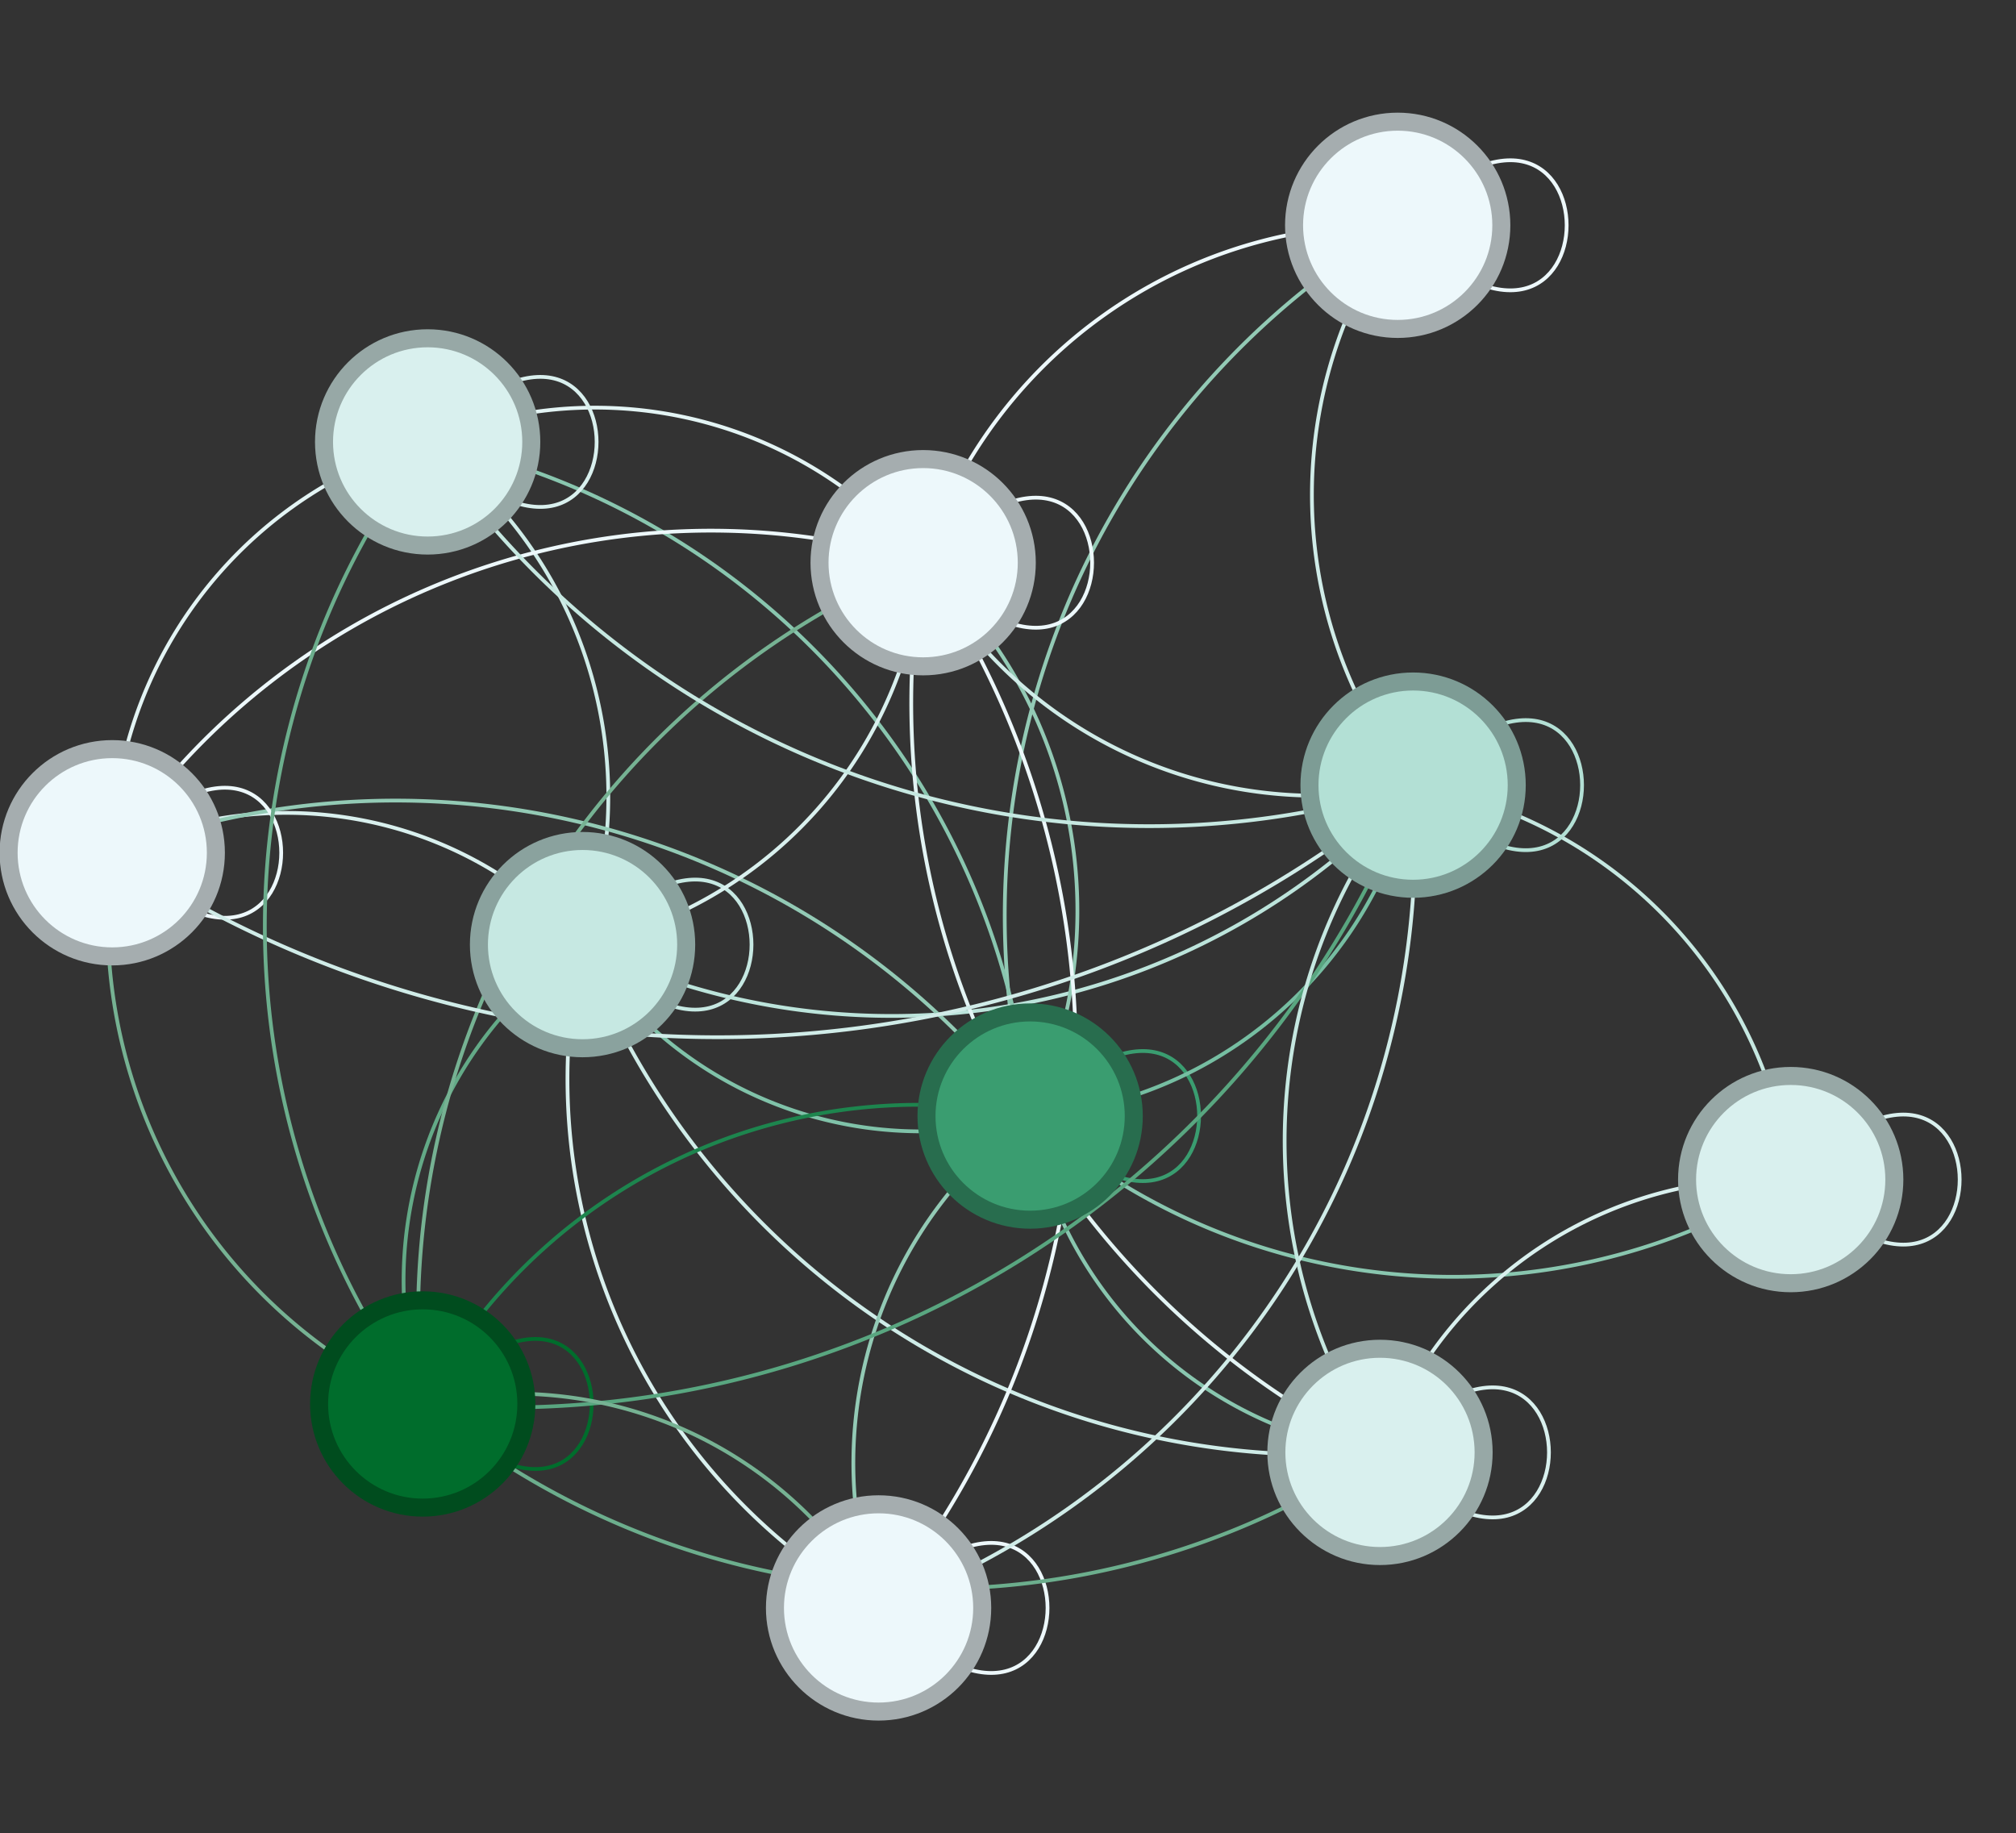 <?xml version="1.0" encoding="UTF-8"?>
<!DOCTYPE svg PUBLIC "-//W3C//DTD SVG 1.1//EN"
    "http://www.w3.org/Graphics/SVG/1.1/DTD/svg11.dtd" >
<svg contentScriptType="text/ecmascript" width="536.902"
     xmlns:xlink="http://www.w3.org/1999/xlink" zoomAndPan="magnify"
     contentStyleType="text/css"
     viewBox="-243 -267.668 536.902 488.214" height="488.214"
     preserveAspectRatio="xMidYMid meet" xmlns="http://www.w3.org/2000/svg"
     version="1.1">
    <rect x="-243" y="-267.668" width="536.902" height="488.214" fill="#333333" stroke="none"/>
    <g id="edges">
        <path fill="none" stroke-width="1.0"
              d="M 129.235,-207.668 C 189.235,-267.668 189.235,-147.668 129.235,-207.668"
              class="id_0" stroke-opacity="1.0" stroke="#edf8fb"/>
        <path stroke-linecap="round" fill="none" class="id_2 id_0"
              d="M 25.918,0.048 A 213.853,213.853 0,0 1,104.579,-190.577"
              stroke="#93cab5" stroke-width="1.0" stroke-opacity="1.0"/>
        <path stroke-linecap="round" fill="none" class="id_9 id_0"
              d="M 117.656,-84.152 A 124.29,124.29 0,0 1,114.984,-181.269"
              stroke="#d0ece8" stroke-width="1.0" stroke-opacity="1.0"/>
        <path fill="none" stroke-width="1.0"
              d="M -87.854,-16.105 C -27.854,-76.105 -27.854,43.895 -87.854,-16.105"
              class="id_1" stroke-opacity="1.0" stroke="#c6e8e2"/>
        <path stroke-linecap="round" fill="none" class="id_2 id_1"
              d="M 1.624,33.627 A 106.371,106.371 0,0 1,-68.459,6.783"
              stroke="#80c2a9" stroke-width="1.0" stroke-opacity="1.0"/>
        <path stroke-linecap="round" fill="none" class="id_5 id_1"
              d="M -107.306,-129.372 A 116.739,116.739 0,0 1,-81.432,-45.409"
              stroke="#cfece8" stroke-width="1.0" stroke-opacity="1.0"/>
        <path stroke-linecap="round" fill="none" class="id_9 id_1"
              d="M 111.453,-38.057 A 187.694,187.694 0,0 1,-59.925,-5.15"
              stroke="#bce4db" stroke-width="1.0" stroke-opacity="1.0"/>
        <path stroke-linecap="round" fill="none" class="id_6 id_1"
              d="M -184.531,-49.693 A 106.351,106.351 0,0 1,-110.898,-35.313"
              stroke="#d9f0ee" stroke-width="1.0" stroke-opacity="1.0"/>
        <path stroke-linecap="round" fill="none" class="id_7 id_1"
              d="M -135.472,76.656 A 107.938,107.938 0,0 1,-110.172,3.943"
              stroke="#63aa87" stroke-width="1.0" stroke-opacity="1.0"/>
        <path stroke-linecap="round" fill="none" class="id_10 id_1"
              d="M 94.52,119.273 A 209.811,209.811 0,0 1,-75.298,11.141"
              stroke="#cfece8" stroke-width="1.0" stroke-opacity="1.0"/>
        <path stroke-linecap="round" fill="none" class="id_3 id_1"
              d="M -33.764,143.589 A 161.204,161.204 0,0 1,-91.759,13.64"
              stroke="#d9f0ee" stroke-width="1.0" stroke-opacity="1.0"/>
        <path fill="none" stroke-width="1.0"
              d="M 31.346,29.553 C 91.346,-30.447 91.346,89.553 31.346,29.553"
              class="id_2" stroke-opacity="1.0" stroke="#3a9d70"/>
        <path stroke-linecap="round" fill="none" class="id_6 id_2"
              d="M -184.39,-49.241 A 211.927,211.927 0,0 1,11.592,6.975"
              stroke="#93cab5" stroke-width="1.0" stroke-opacity="1.0"/>
        <path stroke-linecap="round" fill="none" class="id_7 id_2"
              d="M -113.844,81.222 A 149.181,149.181 0,0 1,1.497,26.553"
              stroke="#1d854e" stroke-width="1.0" stroke-opacity="1.0"/>
        <path stroke-linecap="round" fill="none" class="id_9 id_2"
              d="M 123.09,-30.381 A 112.327,112.327 0,0 1,60.73,23.503"
              stroke="#76bea2" stroke-width="1.0" stroke-opacity="1.0"/>
        <path stroke-linecap="round" fill="none" class="id_5 id_2"
              d="M -100.217,-141.897 A 200.654,200.654 0,0 1,26.547,-0.061"
              stroke="#89c6af" stroke-width="1.0" stroke-opacity="1.0"/>
        <path stroke-linecap="round" fill="none" class="id_3 id_2"
              d="M -15.356,131.223 A 114.226,114.226 0,0 1,9.603,50.222"
              stroke="#93cab5" stroke-width="1.0" stroke-opacity="1.0"/>
        <path stroke-linecap="round" fill="none" class="id_8 id_2"
              d="M 207.175,60.099 A 169.384,169.384 0,0 1,55.442,47.424"
              stroke="#89c6af" stroke-width="1.0" stroke-opacity="1.0"/>
        <path stroke-linecap="round" fill="none" class="id_10 id_2"
              d="M 95.543,111.357 A 107.705,107.705 0,0 1,40.25,58.201"
              stroke="#89c6af" stroke-width="1.0" stroke-opacity="1.0"/>
        <path stroke-linecap="round" fill="none" class="id_4 id_2"
              d="M 22.506,-95.145 A 125.078,125.078 0,0 1,41.133,1.194"
              stroke="#93cab5" stroke-width="1.0" stroke-opacity="1.0"/>
        <path fill="none" stroke-width="1.0"
              d="M -9.016,160.546 C 50.984,100.546 50.984,220.546 -9.016,160.546"
              class="id_3" stroke-opacity="1.0" stroke="#edf8fb"/>
        <path stroke-linecap="round" fill="none" class="id_9 id_3"
              d="M 133.29,-28.577 A 217.753,217.753 0,0 1,18.375,148.311"
              stroke="#d0ece8" stroke-width="1.0" stroke-opacity="1.0"/>
        <path fill="none" stroke-width="1.0"
              d="M 2.854,-117.812 C 62.854,-177.812 62.854,-57.812 2.854,-117.812"
              class="id_4" stroke-opacity="1.0" stroke="#edf8fb"/>
        <path stroke-linecap="round" fill="none" class="id_6 id_4"
              d="M -194.659,-64.223 A 191.134,191.134 0,0 1,-26.414,-124.401"
              stroke="#edf8fb" stroke-width="1.0" stroke-opacity="1.0"/>
        <path stroke-linecap="round" fill="none" class="id_9 id_4"
              d="M 103.463,-55.838 A 119.416,119.416 0,0 1,20.458,-93.52"
              stroke="#d0ece8" stroke-width="1.0" stroke-opacity="1.0"/>
        <path stroke-linecap="round" fill="none" class="id_4 id_0"
              d="M 15.239,-145.136 A 129.224,129.224 0,0 1,99.359,-204.945"
              stroke="#edf8fb" stroke-width="1.0" stroke-opacity="1.0"/>
        <path stroke-linecap="round" fill="none" class="id_4 id_1"
              d="M -3.613,-88.517 A 113.567,113.567 0,0 1,-59.487,-25.868"
              stroke="#d9f0ee" stroke-width="1.0" stroke-opacity="1.0"/>
        <path stroke-linecap="round" fill="none" class="id_4 id_3"
              d="M 18.181,-92.023 A 232.176,232.176 0,0 1,8.45,136.155"
              stroke="#edf8fb" stroke-width="1.0" stroke-opacity="1.0"/>
        <path stroke-linecap="round" fill="none" class="id_7 id_4"
              d="M -131.552,76.249 A 217.235,217.235 0,0 1,-24.031,-104.5"
              stroke="#76b293" stroke-width="1.0" stroke-opacity="1.0"/>
        <path stroke-linecap="round" fill="none" class="id_10 id_4"
              d="M 98.493,104.204 A 221.957,221.957 0,0 1,-0.185,-87.966"
              stroke="#e3f4f4" stroke-width="1.0" stroke-opacity="1.0"/>
        <path stroke-linecap="round" fill="none" class="id_5 id_4"
              d="M -100.207,-158.024 A 113.188,113.188 0,0 1,-19.103,-138.254"
              stroke="#e3f4f4" stroke-width="1.0" stroke-opacity="1.0"/>
        <path fill="none" stroke-width="1.0"
              d="M -129.108,-149.98 C -69.108,-209.98 -69.108,-89.98 -129.108,-149.98"
              class="id_5" stroke-opacity="1.0" stroke="#d9f0ee"/>
        <path stroke-linecap="round" fill="none" class="id_6 id_5"
              d="M -208.859,-70.265 A 114.949,114.949 0,0 1,-156.7,-138.203"
              stroke="#e3f4f4" stroke-width="1.0" stroke-opacity="1.0"/>
        <path stroke-linecap="round" fill="none" class="id_9 id_5"
              d="M 104.223,-51.342 A 231.589,231.589 0,0 1,-110.786,-126.224"
              stroke="#c6e8e1" stroke-width="1.0" stroke-opacity="1.0"/>
        <path fill="none" stroke-width="1.0"
              d="M -213.109,-40.567 C -153.109,-100.567 -153.109,19.433 -213.109,-40.567"
              class="id_6" stroke-opacity="1.0" stroke="#edf8fb"/>
        <path stroke-linecap="round" fill="none" class="id_9 id_6"
              d="M 109.338,-40.576 A 289.095,289.095 0,0 1,-187.372,-25.152"
              stroke="#d0ece8" stroke-width="1.0" stroke-opacity="1.0"/>
        <path fill="none" stroke-width="1.0"
              d="M -130.42,106.227 C -70.42,46.227 -70.42,166.227 -130.42,106.227"
              class="id_7" stroke-opacity="1.0" stroke="#006d2c"/>
        <path stroke-linecap="round" fill="none" class="id_9 id_7"
              d="M 120.921,-31.267 A 259.176,259.176 0,0 1,-100.431,107.041"
              stroke="#59a680" stroke-width="1.0" stroke-opacity="1.0"/>
        <path stroke-linecap="round" fill="none" class="id_7 id_3"
              d="M -100.533,103.619 A 110.834,110.834 0,0 1,-26.989,136.525"
              stroke="#76b293" stroke-width="1.0" stroke-opacity="1.0"/>
        <path stroke-linecap="round" fill="none" class="id_7 id_5"
              d="M -146.56,80.939 A 213.508,213.508 0,0 1,-145.506,-124.858"
              stroke="#6cae8d" stroke-width="1.0" stroke-opacity="1.0"/>
        <path stroke-linecap="round" fill="none" class="id_7 id_6"
              d="M -156.434,91.286 A 140.401,140.401 0,0 1,-213.813,-10.575"
              stroke="#76b293" stroke-width="1.0" stroke-opacity="1.0"/>
        <path fill="none" stroke-width="1.0"
              d="M 233.902,46.472 C 293.902,-13.528 293.902,106.472 233.902,46.472"
              class="id_8" stroke-opacity="1.0" stroke="#d9f0ee"/>
        <path stroke-linecap="round" fill="none" class="id_9 id_8"
              d="M 162.104,-50.061 A 121.187,121.187 0,0 1,226.649,17.362"
              stroke="#c6e8e1" stroke-width="1.0" stroke-opacity="1.0"/>
        <path fill="none" stroke-width="1.0"
              d="M 133.338,-58.577 C 193.338,-118.577 193.338,1.423 133.338,-58.577"
              class="id_9" stroke-opacity="1.0" stroke="#b3e0d5"/>
        <path stroke-linecap="round" fill="none" class="id_10 id_9"
              d="M 110.332,92.691 A 148.267,148.267 0,0 1,116.603,-33.677"
              stroke="#c6e8e1" stroke-width="1.0" stroke-opacity="1.0"/>
        <path stroke-linecap="round" fill="none" class="id_10 id_7"
              d="M 98.52,134.093 A 212.721,212.721 0,0 1,-106.064,123.743"
              stroke="#6cae8d" stroke-width="1.0" stroke-opacity="1.0"/>
        <path stroke-linecap="round" fill="none" class="id_10 id_8"
              d="M 138.333,92.494 A 109.427,109.427 0,0 1,203.999,48.879"
              stroke="#d9f0ee" stroke-width="1.0" stroke-opacity="1.0"/>
        <path fill="none" stroke-width="1.0"
              d="M 124.519,119.125 C 184.519,59.125 184.519,179.125 124.519,119.125"
              class="id_10" stroke-opacity="1.0" stroke="#d9f0ee"/>
    </g>
    <g id="nodes">
        <circle fill-opacity="1.0" fill="#edf8fb" r="27.6" cx="129.235"
                class="id_0" cy="-207.668" stroke="#a5adaf"
                stroke-opacity="1.0" stroke-width="4.8"/>
        <circle fill-opacity="1.0" fill="#c6e8e2" r="27.6" cx="-87.854"
                class="id_1" cy="-16.105" stroke="#8aa29e"
                stroke-opacity="1.0" stroke-width="4.8"/>
        <circle fill-opacity="1.0" fill="#3a9d70" r="27.6" cx="31.346"
                class="id_2" cy="29.553" stroke="#286d4e" stroke-opacity="1.0"
                stroke-width="4.8"/>
        <circle fill-opacity="1.0" fill="#edf8fb" r="27.6" cx="-9.016"
                class="id_3" cy="160.546" stroke="#a5adaf"
                stroke-opacity="1.0" stroke-width="4.8"/>
        <circle fill-opacity="1.0" fill="#edf8fb" r="27.6" cx="2.854"
                class="id_4" cy="-117.812" stroke="#a5adaf"
                stroke-opacity="1.0" stroke-width="4.8"/>
        <circle fill-opacity="1.0" fill="#d9f0ee" r="27.6" cx="-129.108"
                class="id_5" cy="-149.98" stroke="#97a8a6"
                stroke-opacity="1.0" stroke-width="4.8"/>
        <circle fill-opacity="1.0" fill="#edf8fb" r="27.6" cx="-213.109"
                class="id_6" cy="-40.567" stroke="#a5adaf" stroke-opacity="1.0"
                stroke-width="4.8"/>
        <circle fill-opacity="1.0" fill="#006d2c" r="27.6" cx="-130.42"
                class="id_7" cy="106.227" stroke="#004c1e"
                stroke-opacity="1.0" stroke-width="4.8"/>
        <circle fill-opacity="1.0" fill="#d9f0ee" r="27.6" cx="233.902"
                class="id_8" cy="46.472" stroke="#97a8a6" stroke-opacity="1.0"
                stroke-width="4.8"/>
        <circle fill-opacity="1.0" fill="#b3e0d5" r="27.6" cx="133.338"
                class="id_9" cy="-58.577" stroke="#7d9c95"
                stroke-opacity="1.0" stroke-width="4.8"/>
        <circle fill-opacity="1.0" fill="#d9f0ee" r="27.6" cx="124.519"
                class="id_10" cy="119.125" stroke="#97a8a6"
                stroke-opacity="1.0" stroke-width="4.8"/>
    </g>
</svg>